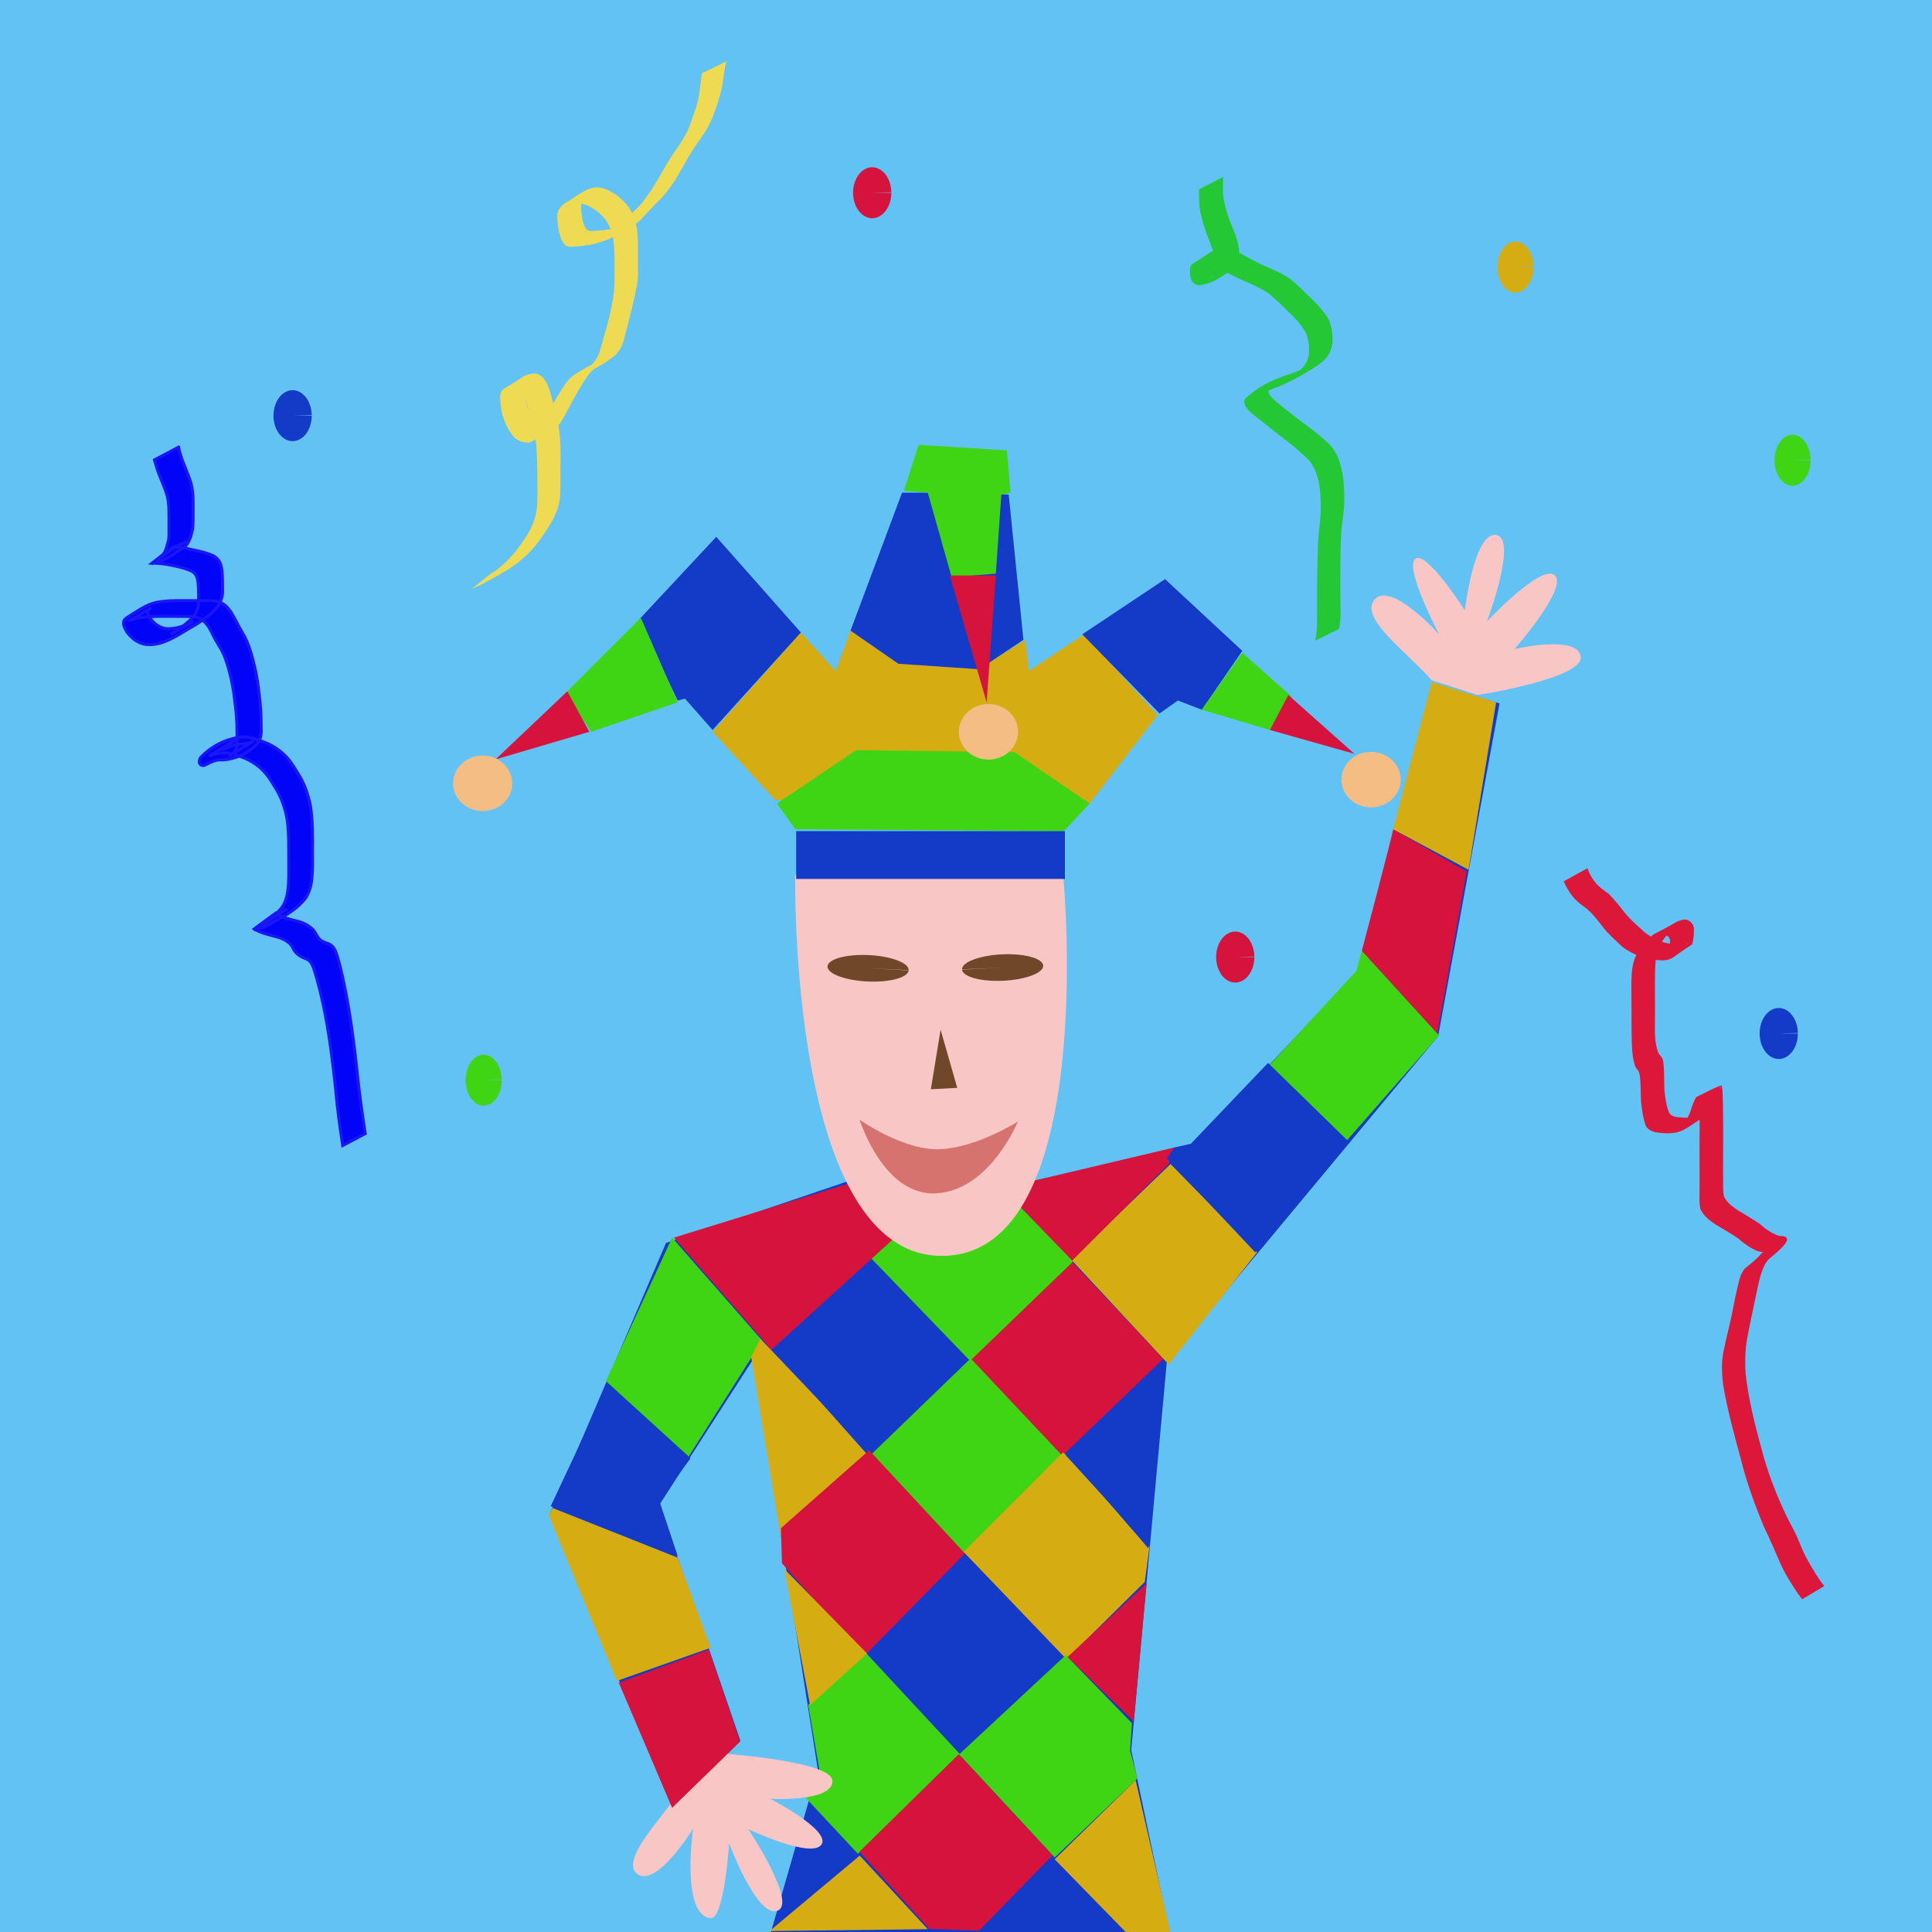 <?xml version="1.0" encoding="UTF-8" standalone="no"?>
<!-- Created with Inkscape (http://www.inkscape.org/) -->

<svg
   xmlns:dc="http://purl.org/dc/elements/1.1/"
   xmlns:cc="http://creativecommons.org/ns#"
   xmlns:rdf="http://www.w3.org/1999/02/22-rdf-syntax-ns#"
   xmlns:svg="http://www.w3.org/2000/svg"
   xmlns="http://www.w3.org/2000/svg"
   xmlns:sodipodi="http://sodipodi.sourceforge.net/DTD/sodipodi-0.dtd"
   xmlns:inkscape="http://www.inkscape.org/namespaces/inkscape"
   width="520"
   height="520"
   id="svg2"
   version="1.1"
   inkscape:version="0.92.1 r15371"
   sodipodi:docname="carnaval1.svg">
  <sodipodi:namedview
     id="base"
     pagecolor="#ffffff"
     bordercolor="#666666"
     borderopacity="1.0"
     inkscape:pageopacity="0.0"
     inkscape:pageshadow="2"
     inkscape:zoom="1.08"
     inkscape:cx="298.93036"
     inkscape:cy="317.44186"
     inkscape:document-units="px"
     inkscape:current-layer="layer2"
     showgrid="false"
     inkscape:window-width="1884"
     inkscape:window-height="1051"
     inkscape:window-x="0"
     inkscape:window-y="0"
     inkscape:window-maximized="1"
     fit-margin-top="0"
     fit-margin-left="0"
     fit-margin-right="0"
     fit-margin-bottom="0" />
  <defs
     id="defs4">
    <linearGradient
       id="linearGradient4222">
      <stop
         id="stop4224"
         offset="0"
         style="stop-color:#00b3f2;stop-opacity:1;" />
      <stop
         id="stop4226"
         offset="1"
         style="stop-color:#e4ec00;stop-opacity:1;" />
    </linearGradient>
  </defs>
  <g
     transform="translate(-125.532,-405.906)"
     id="layer1"
     inkscape:groupmode="layer"
     inkscape:label="Calque 1">
    <rect
       ry="0"
       y="405.906"
       x="-24.468"
       height="520"
       width="800"
       id="rect3050"
       style="fill:#63c2f4;fill-opacity:1;stroke:none" />
    <path
       inkscape:connector-curvature="0"
       d="m 173.605,526.256 c 0.266,1.396 0.693,2.755 1.208,4.077 0.628,1.576 1.279,3.142 1.842,4.743 0.511,1.409 0.706,2.891 0.817,4.377 0.068,1.317 0.049,2.636 0.042,3.955 -0.033,1.575 0.062,3.152 -0.12,4.718 -0.381,1.787 -0.737,3.436 -1.975,4.831 -2.25,1.323 -4.786,3.547 -7.597,4.257 -0.406,0.103 -0.841,0.107 -1.229,0.265 -0.06,0.025 -0.185,0.181 -0.132,0.143 2.039,-1.444 4.062,-2.91 6.092,-4.366 1.631,-0.089 3.267,0.279 4.852,0.627 1.923,0.384 3.83,0.834 5.62,1.644 1.704,1.043 2.038,2.31 2.273,4.187 0.151,1.893 0.139,3.795 0.147,5.693 -0.11,1.847 -0.956,3.372 -2.159,4.724 -1.509,1.551 -3.309,2.767 -5.129,3.918 -3.304,1.798 -6.881,4.624 -10.859,5.244 -1.046,0.163 -1.398,0.108 -2.438,0.08 -2.176,-0.301 -3.843,-1.632 -5.155,-3.318 -0.459,-0.908 -1.341,-2.207 -0.706,-3.254 0.132,-0.217 0.347,-0.37 0.521,-0.555 5.667,-3.588 6.546,-4.326 11.882,-4.64 2.095,-0.077 4.191,-0.037 6.287,-0.035 1.877,0.053 3.763,-0.105 5.634,0.075 2.195,0.417 2.963,1.119 4.282,2.863 1.156,1.78 1.988,3.716 3.073,5.545 1.472,2.334 2.276,4.954 2.973,7.598 0.632,2.453 1.139,4.926 1.436,7.442 0.263,2.078 0.502,4.159 0.625,6.25 0.091,1.477 0.104,2.956 0.116,4.435 0.082,1.347 -0.042,2.611 -0.688,3.806 -2.424,3.006 -6.14,4.676 -9.851,4.864 -1.614,-0.158 -2.934,0.559 -4.316,1.258 -1.062,0.631 -2.11,-0.024 -1.738,-1.302 0.069,-0.235 0.217,-0.44 0.325,-0.66 2.957,-3.022 6.651,-4.939 10.784,-5.437 2.163,-0.295 4.178,0.594 6.167,1.31 2.005,0.698 3.783,1.846 5.344,3.267 1.678,1.525 2.839,3.477 3.991,5.403 1.371,2.118 2.233,4.447 2.87,6.873 0.65,2.519 0.797,5.124 0.899,7.711 0.074,2.259 0.048,4.519 0.03,6.779 0.001,2.255 0.078,4.508 -0.181,6.752 -0.168,1.851 -0.644,3.548 -1.616,5.131 -2.812,3.69 -6.599,5.274 -10.675,7.647 -0.672,0.555 -2.153,0.45 -2.834,0.784 -0.087,0.043 -0.259,0.283 -0.177,0.231 2.076,-1.308 4.116,-2.673 6.174,-4.009 1.515,0.64 3.078,1.141 4.679,1.527 1.9,0.427 3.357,1.035 4.761,2.393 0.774,0.816 1.033,1.979 1.898,2.718 0.452,0.386 0.788,0.505 1.315,0.759 2.043,0.581 2.488,1.324 3.196,3.285 1.258,4.176 2.125,8.458 2.893,12.748 1.217,6.771 2.039,13.6 2.74,20.441 0.549,5.004 1.244,9.991 2.021,14.964 0,0 -6.066,3.208 -6.066,3.208 v 0 c -0.756,-5.006 -1.468,-10.02 -1.9,-15.066 -0.704,-6.807 -1.55,-13.604 -2.828,-20.33 -0.841,-4.203 -1.785,-8.396 -3.148,-12.465 -0.789,-1.921 -1.099,-2.072 -2.987,-2.804 -0.792,-0.453 -1.486,-0.896 -2.036,-1.647 -0.396,-0.54 -0.431,-0.825 -0.794,-1.373 -0.145,-0.219 -0.321,-0.415 -0.481,-0.623 -1.292,-1.155 -2.852,-1.742 -4.538,-2.105 -1.737,-0.465 -3.561,-0.918 -5.089,-1.888 1.975,-1.456 3.924,-2.95 5.926,-4.368 0.074,-0.053 0.183,-0.008 0.273,-0.023 0.166,-0.027 0.33,-0.061 0.493,-0.1 0.55,-0.132 0.913,-0.234 1.436,-0.462 0.243,-0.106 0.474,-0.237 0.711,-0.356 -10.243,5.996 -5.805,3.63 -3.835,2.051 0.83,-0.665 1.495,-1.473 2.222,-2.243 1.12,-1.423 1.566,-3.058 1.803,-4.837 0.319,-2.217 0.215,-4.447 0.243,-6.682 -0.006,-2.251 0.002,-4.502 -0.026,-6.752 -0.066,-2.545 -0.184,-5.103 -0.788,-7.587 -0.628,-2.359 -1.489,-4.61 -2.816,-6.674 -1.112,-1.871 -2.251,-3.743 -3.9,-5.201 -1.528,-1.333 -3.247,-2.397 -5.18,-3.045 -1.945,-0.706 -3.902,-1.393 -6.001,-0.996 -0.674,0.11 -1.041,0.148 -1.701,0.346 -0.27,0.081 -1.033,0.439 -0.795,0.289 9.757,-6.137 6.361,-3.774 4.212,-2.457 -1.186,1.154 -0.554,0.733 0.423,0.32 1.425,-0.682 2.873,-1.068 4.47,-1.032 0.66,-0.076 1.313,-0.148 1.937,-0.393 0.192,-0.076 0.737,-0.373 0.56,-0.266 -6.579,3.997 -7.4,4.6 -5.2,3.035 0.952,-1.026 0.904,-2.076 0.884,-3.403 0.006,-1.476 0.002,-2.952 -0.049,-4.427 -0.101,-2.084 -0.275,-4.164 -0.579,-6.23 -0.245,-2.495 -0.713,-4.948 -1.322,-7.38 -0.685,-2.578 -1.456,-5.136 -2.926,-7.395 -0.3,-0.5 -0.896,-1.48 -1.176,-1.995 -0.626,-1.155 -1.076,-2.409 -1.887,-3.458 -1.223,-1.572 -1.978,-2.074 -3.977,-2.335 -1.848,-0.099 -3.701,-0.032 -5.55,-0.07 -2.096,-0.008 -4.193,-0.011 -6.287,0.096 -0.972,0.071 -1.94,0.147 -2.896,0.348 -2.628,0.552 -6.25,2.944 3.611,-2.697 -0.162,0.079 -0.823,0.35 -0.96,0.579 -0.384,0.643 0.405,1.661 0.618,2.211 1.182,1.56 2.718,2.686 4.734,2.803 1.217,-0.032 2.314,-0.163 3.482,-0.529 2.423,-0.76 6.987,-3.456 -2.711,2.025 1.831,-1.07 3.592,-2.29 5.155,-3.728 1.264,-1.21 2.092,-2.44 2.358,-4.209 0.032,-1.874 0.066,-3.752 -0.081,-5.623 -0.189,-1.61 -0.377,-2.699 -1.902,-3.534 -1.763,-0.746 -3.632,-1.164 -5.505,-1.54 -1.658,-0.321 -3.318,-0.514 -5.005,-0.54 1.927,-1.479 3.832,-2.987 5.78,-4.437 0.045,-0.033 0.112,0.018 0.167,0.01 0.157,-0.024 0.312,-0.064 0.466,-0.106 2.412,-0.667 5.929,-3.425 -4.204,2.777 0.197,-0.142 0.415,-0.259 0.59,-0.427 1.049,-1.003 1.201,-2.646 1.614,-3.954 0.247,-1.525 0.095,-3.076 0.136,-4.617 3.9e-4,-1.302 0.006,-2.604 -0.034,-3.906 -0.069,-1.43 -0.216,-2.859 -0.681,-4.223 -0.551,-1.595 -1.217,-3.142 -1.84,-4.708 -0.552,-1.359 -0.955,-2.764 -1.359,-4.173 0,0 6.497,-3.447 6.497,-3.447 z"
       id="path3283"
       style="fill:#0000f7;fill-opacity:0.977;stroke:#1916fa;stroke-width:0.8;stroke-miterlimit:4;stroke-dasharray:none;stroke-dashoffset:0;stroke-opacity:1" />
    <path
       inkscape:connector-curvature="0"
       d="m 321.051,422.411 c -0.571,2.11 -0.748,4.295 -1.108,6.445 -0.455,2.353 -1.149,4.642 -1.992,6.882 -0.643,2.06 -1.591,3.995 -2.731,5.82 -1.486,2.187 -3.031,4.324 -4.383,6.599 -1.149,2.05 -2.293,4.102 -3.509,6.113 -1.083,1.573 -2.141,3.158 -3.418,4.58 -1.732,1.728 -3.436,3.477 -5.091,5.279 -0.783,0.904 -1.642,1.753 -2.688,2.353 -4.928,2.828 -6.025,3.871 -10.303,4.997 -2.215,0.567 -4.493,0.745 -6.768,0.856 -1.975,-0.068 -2.516,-2.056 -2.973,-3.648 -0.35,-1.634 -0.602,-3.306 -0.562,-4.981 0.129,-1.411 1.093,-2.406 2.18,-3.21 1.847,-0.772 5.666,-4.449 8.833,-4.154 0.629,0.059 1.078,0.202 1.693,0.36 2.37,0.805 4.263,2.363 5.916,4.194 1.615,1.923 2.384,4.184 2.815,6.614 0.31,2.376 0.283,4.776 0.27,7.166 -0.051,2.134 0.102,4.273 -0.033,6.403 -0.392,3.044 -1.191,6.018 -1.873,9.006 -0.594,2.293 -1.204,4.58 -1.768,6.881 -0.326,1.593 -1.097,2.994 -2.1,4.254 -2.631,2.397 -6.236,4.064 -9.175,5.732 -0.244,0.139 -0.51,0.235 -0.765,0.352 -0.26,0.153 -0.521,0.306 -0.781,0.459 9.904,-5.78 5.359,-3.521 3.632,-1.521 -0.895,1.037 -1.594,2.234 -2.325,3.386 -1.575,2.489 -2.901,5.123 -4.275,7.725 -2.653,5.024 -3.238,4.105 -9.66,7.655 -1.421,0.159 -3.012,-0.316 -4.077,-1.309 -0.238,-0.222 -0.426,-0.491 -0.639,-0.736 -1.248,-1.621 -2.045,-3.451 -2.613,-5.401 -0.424,-1.565 -0.565,-3.186 -0.642,-4.8 0.054,-0.824 0.288,-1.788 1.066,-2.248 6.523,-3.858 4.348,-3.252 7.56,-4.046 2.132,-0.218 3.094,1.046 4.021,2.755 0.926,2.093 1.374,4.352 1.966,6.553 0.704,2.223 1.124,4.48 1.395,6.791 0.279,2.485 0.275,4.986 0.248,7.482 -0.078,3.174 0.094,6.353 -0.122,9.521 -0.355,4.274 -2.742,7.815 -5.131,11.225 -1.817,2.55 -3.953,4.799 -6.424,6.712 -2.912,2.14 -6.124,3.82 -9.277,5.574 -0.642,0.357 -1.343,0.594 -2.01,0.901 -0.337,0.157 -0.673,0.314 -1.01,0.471 0,0 5.558,-4.421 5.558,-4.421 v 0 c 0.337,-0.157 0.675,-0.313 1.012,-0.47 2.361,-1.093 6.583,-3.53 -3.245,2.114 -0.257,0.148 0.496,-0.324 0.746,-0.484 1.292,-0.825 0.31,-0.17 1.623,-1.067 2.624,-1.847 4.909,-4.081 6.843,-6.649 2.504,-3.46 4.569,-6.429 5.071,-10.788 0.278,-3.142 0.107,-6.307 0.126,-9.459 -0.05,-2.464 -0.062,-4.932 -0.265,-7.39 -0.239,-2.278 -0.72,-4.489 -1.409,-6.674 -0.508,-2.158 -0.955,-4.362 -1.894,-6.382 -0.863,-1.527 -1.675,-2.389 -3.531,-1.904 -2.701,1.015 -0.681,0.3 4.879,-3.034 0.176,-0.105 -0.375,0.169 -0.544,0.285 -0.473,0.324 -0.707,0.772 -0.814,1.323 0.022,1.574 0.095,3.156 0.471,4.692 0.508,1.849 1.262,3.592 2.471,5.101 1.179,1.22 2.558,1.839 4.25,1.311 -1.82,1.081 -3.641,2.162 -5.461,3.243 0.624,-0.319 0.8,-0.343 1.296,-0.87 0.735,-0.782 1.18,-1.793 1.739,-2.692 1.411,-2.607 2.78,-5.241 4.295,-7.788 3.513,-5.658 3.302,-5.212 10.667,-9.187 0.276,-0.148 0.552,-0.298 0.829,-0.445 0.238,-0.126 0.948,-0.51 0.716,-0.373 -8.201,4.847 -6.655,3.938 -4.505,2.583 0.266,-0.167 0.536,-0.327 0.796,-0.504 0.235,-0.16 0.458,-0.338 0.687,-0.506 1.071,-1.116 1.902,-2.442 2.243,-3.968 0.724,-2.296 1.291,-4.65 1.985,-6.957 0.737,-2.903 1.42,-5.831 1.754,-8.812 0.142,-2.131 0.105,-4.27 0.136,-6.404 -0.012,-2.348 0.011,-4.706 -0.255,-7.042 -0.36,-2.307 -1.049,-4.455 -2.571,-6.284 -1.602,-1.722 -3.444,-3.176 -5.77,-3.762 -0.638,-0.105 -0.994,-0.202 -1.63,-0.171 -2.522,0.123 -7.256,3.947 3.711,-2.743 -1.069,0.589 -2.059,1.374 -2.437,2.585 -0.179,1.601 0.066,3.234 0.364,4.807 0.409,1.468 0.718,2.859 2.508,2.811 2.187,-0.062 4.371,-0.291 6.491,-0.858 3.487,-1.051 5.306,-2.479 -1.802,1.819 -0.357,0.216 0.732,-0.404 1.076,-0.641 0.313,-0.216 0.611,-0.455 0.889,-0.714 0.274,-0.254 0.509,-0.547 0.763,-0.82 1.646,-1.791 3.318,-3.552 5.049,-5.261 0.347,-0.37 0.954,-0.999 1.276,-1.409 0.771,-0.983 1.38,-2.092 2.195,-3.043 1.247,-2.031 2.478,-4.07 3.636,-6.153 1.292,-2.277 2.766,-4.427 4.26,-6.575 1.15,-1.789 2.205,-3.643 2.819,-5.694 0.798,-2.231 1.65,-4.446 2.091,-6.787 0.371,-2.098 0.511,-4.221 0.863,-6.321 0,0 6.577,-3.216 6.577,-3.216 z"
       id="path4054"
       style="fill:#efda54;fill-opacity:1;stroke:none;opacity:1" />
    <path
       inkscape:connector-curvature="0"
       d="m 454.747,453.545 c -0.069,1.566 -0.09,3.136 -0.027,4.703 0.211,1.953 0.749,3.845 1.319,5.718 0.532,1.609 1.231,3.153 1.843,4.731 0.528,1.327 0.907,2.666 1.087,4.082 0.081,1.364 0.339,2.767 0.097,4.123 -0.281,0.64 -0.745,1.063 -1.346,1.405 -4.447,2.532 -4.898,3.392 -8.234,4.186 -1.271,0.282 -2.097,0.297 -3.013,-0.7 -0.651,-1.015 -0.675,-2.276 -0.656,-3.447 0.067,-0.481 0.177,-1.124 0.648,-1.403 4.876,-2.884 4.557,-3.688 7.922,-3.898 2.007,-0.162 3.262,0.087 5.034,1.044 2.035,1.218 4.143,2.308 6.29,3.313 2.4,1.037 4.848,1.996 6.991,3.51 2.003,1.529 3.703,3.395 5.535,5.114 1.772,1.616 3.373,3.438 4.709,5.429 1.026,2.135 1.343,4.537 1.205,6.883 -0.465,2.926 -1.612,4.156 -3.927,5.884 -4.47,2.909 -9.121,5.475 -14.207,7.064 -0.93,0.314 -1.028,0.31 -1.888,0.745 -0.276,0.14 -1.078,0.607 -0.809,0.453 9.515,-5.445 6.1,-3.8 4.165,-2.104 -0.244,0.275 -0.544,0.495 -0.527,0.915 0.047,1.167 2.133,2.74 2.892,3.41 2.584,2.108 5.214,4.156 7.917,6.109 1.951,1.401 3.743,3.011 5.519,4.626 1.999,1.935 2.797,4.531 3.425,7.161 0.514,2.339 0.584,4.732 0.64,7.115 0.038,1.922 -0.151,3.846 -0.397,5.75 -0.451,2.936 -0.565,5.909 -0.615,8.875 -0.051,2.875 -0.047,5.751 -0.053,8.627 -0.014,2.528 0.028,5.056 0.055,7.583 0.084,1.56 -0.138,3.106 -0.387,4.641 0,0 -6.449,3.141 -6.449,3.141 v 0 c 0.302,-1.498 0.519,-3.015 0.489,-4.548 0.024,-2.545 0.061,-5.09 0.046,-7.636 -0.004,-2.885 -10e-4,-5.771 0.071,-8.656 0.104,-2.957 0.15,-5.92 0.436,-8.866 0.24,-1.88 0.453,-3.778 0.469,-5.673 -0.006,-2.348 -0.063,-4.709 -0.487,-7.025 -0.552,-2.52 -1.344,-4.936 -3.284,-6.75 -1.735,-1.608 -3.514,-3.179 -5.397,-4.612 -2.676,-2.007 -5.234,-4.16 -7.898,-6.182 -1.135,-0.949 -3.92,-2.883 -3.495,-4.707 0.051,-0.218 0.242,-0.377 0.363,-0.565 2.997,-2.898 6.867,-4.854 10.8,-6.164 1.261,-0.408 2.49,-0.861 3.708,-1.386 0.496,-0.214 1.928,-0.961 1.48,-0.66 -1.493,1.001 -6.995,4.086 -3.108,1.896 2.239,-1.52 3.497,-2.533 4.095,-5.282 0.214,-2.205 0.002,-4.451 -0.997,-6.462 -1.269,-1.971 -2.814,-3.764 -4.566,-5.323 -1.795,-1.706 -3.496,-3.528 -5.485,-5.015 -2.153,-1.426 -4.532,-2.429 -6.905,-3.429 -2.167,-1.011 -4.297,-2.098 -6.379,-3.275 -1.626,-0.731 -3.107,-0.915 -4.876,-0.643 -0.211,0.04 -0.424,0.064 -0.632,0.119 -0.175,0.046 -0.666,0.278 -0.511,0.183 1.916,-1.167 3.881,-2.25 5.804,-3.407 0.248,-0.149 -0.586,0.186 -0.765,0.414 -0.093,0.118 -0.117,0.276 -0.175,0.415 -0.119,0.944 -0.088,2.041 0.398,2.882 0.717,0.634 1.676,0.31 2.52,0.118 2.606,-0.751 4.939,-2.665 -4.25,2.805 -1.132,0.674 0.937,-0.475 1.098,-0.585 0.144,-0.099 0.272,-0.22 0.408,-0.33 0.08,-0.13 0.203,-0.242 0.239,-0.39 0.047,-0.195 0.001,-0.401 7.9e-4,-0.602 -0.002,-0.955 -0.036,-1.911 -0.127,-2.862 -0.173,-1.357 -0.534,-2.645 -1.009,-3.929 -0.604,-1.602 -1.258,-3.185 -1.798,-4.812 -0.59,-1.921 -1.159,-3.857 -1.415,-5.856 -0.132,-1.552 -0.058,-3.109 -0.146,-4.665 0,0 6.525,-3.324 6.525,-3.324 z"
       id="path4056"
       style="fill:#24c834;fill-opacity:1;stroke:none;opacity:1" />
    <path
       inkscape:connector-curvature="0"
       d="m 552.828,639.581 c 0.433,1.525 1.25,2.842 2.259,4.046 0.987,1.168 2.277,2.006 3.494,2.909 1.695,1.741 3.201,3.672 4.709,5.578 1.271,1.461 2.718,2.746 4.155,4.039 1.214,1.276 2.792,2.018 4.347,2.786 1.592,0.797 3.34,1.038 5.092,1.173 0.734,-0.037 1.509,0.163 2.241,0.061 0.493,-0.069 0.603,-0.213 0.979,-0.484 -1.946,1.088 -3.893,2.176 -5.839,3.263 0.759,-1.118 0.729,-2.546 0.759,-3.848 -0.077,-0.98 -0.688,-1.547 -1.663,-1.484 -0.157,0.046 -0.317,0.085 -0.472,0.138 -0.29,0.098 -1.024,0.388 -1.271,0.512 -0.26,0.13 -1.013,0.573 -0.76,0.43 5.634,-3.175 6.905,-4.28 4.462,-2.308 -1.581,1.48 -2.821,3.262 -3.607,5.275 -0.599,1.865 -0.672,3.827 -0.722,5.768 -0.051,2.31 -0.04,4.62 -0.025,6.93 0.044,2.358 0.012,4.715 -0.016,7.073 -0.04,2.586 -0.027,5.261 0.871,7.717 0.282,0.648 0.906,1.067 1.167,1.73 0.206,0.524 0.227,0.95 0.305,1.51 0.213,2.261 0.116,4.534 0.215,6.799 0.207,2.099 0.457,4.246 1.278,6.205 0.124,0.163 0.219,0.353 0.371,0.49 0.917,0.829 2.557,0.768 3.692,0.835 1.219,0.038 2.511,0.131 3.68,-0.319 0.262,-0.101 0.98,-0.551 0.734,-0.415 -1.787,0.988 -3.57,1.98 -5.356,2.97 1.391,-1.087 2.135,-2.616 2.719,-4.234 0.363,-1.234 0.778,-2.442 1.46,-3.539 2.243,-1.046 4.388,-2.339 6.73,-3.138 0.406,-0.138 0.447,4.982 0.451,5.24 0.032,2.188 0.059,4.375 0.069,6.563 0.013,1.978 -0.03,3.955 -0.026,5.933 -0.032,2.23 0.005,4.459 -0.002,6.689 0.056,1.796 -0.119,3.606 0.21,5.381 0.665,1.643 2.187,2.697 3.581,3.693 2.067,1.24 4.13,2.462 6.131,3.808 1.536,1.419 3.231,2.57 5.222,3.219 0.81,0.045 2.332,-0.05 2.009,1.285 -0.059,0.244 -0.228,0.447 -0.343,0.671 -1.24,1.649 -2.899,2.897 -4.45,4.231 -0.224,0.255 -0.479,0.485 -0.672,0.764 -1.585,2.287 -2.264,6.461 -2.865,9.16 -0.783,3.923 -1.715,7.817 -2.396,11.76 -0.524,2.959 -0.55,5.948 -0.389,8.938 0.759,7.024 2.484,13.908 4.362,20.704 1.59,6.107 3.875,11.972 6.567,17.667 0.311,0.618 0.616,1.239 0.934,1.853 0.496,0.959 1.126,2.071 1.592,3.055 0.678,1.432 1.238,2.924 1.866,4.378 1.322,2.954 3.062,5.695 4.818,8.405 0.35,0.45 0.701,0.901 1.051,1.351 0,0 -5.948,3.54 -5.948,3.54 v 0 c -0.357,-0.467 -0.714,-0.934 -1.071,-1.401 -1.805,-2.73 -3.615,-5.465 -4.911,-8.486 -1.387,-3.136 -2.673,-6.315 -4.209,-9.384 -2.448,-5.859 -4.649,-11.815 -6.198,-17.984 -1.83,-6.801 -3.732,-13.598 -4.896,-20.553 -0.362,-3 -0.491,-6.039 0.133,-9.019 0.799,-3.981 1.924,-7.889 2.628,-11.891 0.572,-2.829 0.335,-1.738 0.947,-4.461 0.442,-1.967 0.792,-4.052 2.031,-5.703 1.493,-1.327 3.163,-2.472 4.442,-4.025 0.126,-0.132 0.239,-0.277 0.377,-0.396 0.066,-0.057 0.325,-0.091 0.239,-0.109 -0.541,-0.111 -1.102,-0.114 -1.622,-0.327 -1.947,-0.812 -3.615,-2.052 -5.2,-3.435 -2.012,-1.349 -4.115,-2.531 -6.181,-3.793 -1.58,-1.086 -3.16,-2.317 -3.939,-4.125 -0.352,-1.828 -0.164,-3.69 -0.19,-5.543 -0.007,-2.229 0.03,-4.459 -4.7e-4,-6.688 0.007,-1.972 -0.034,-3.944 -0.009,-5.917 0.019,-2.196 0.061,-4.393 0.023,-6.589 -0.036,-1.13 -0.052,-2.269 -0.182,-3.393 -0.032,-0.278 -0.08,-0.554 -0.128,-0.829 -0.019,-0.107 -0.167,-0.261 -0.074,-0.317 2.055,-1.241 4.213,-2.302 6.32,-3.453 -0.113,0.018 -0.244,-0.008 -0.339,0.055 -0.859,0.567 -1.08,2.232 -1.436,3.11 -0.607,1.7 -1.242,3.369 -2.597,4.639 -5.72,3.417 -6.139,4.892 -11.512,4.563 -1.729,-0.145 -3.592,-0.31 -4.532,-1.981 -0.772,-2.072 -1.019,-4.287 -1.27,-6.473 -0.124,-2.223 -0.058,-4.457 -0.301,-6.673 -0.07,-0.418 -0.11,-0.838 -0.267,-1.236 -0.273,-0.69 -0.921,-1.179 -1.127,-1.908 -0.779,-2.576 -0.791,-5.319 -0.844,-7.989 -0.03,-2.348 -0.065,-4.695 -0.038,-7.043 -5.7e-4,-2.307 -0.025,-4.613 -0.035,-6.92 0.036,-2.007 0.086,-4.035 0.643,-5.98 0.685,-2.19 1.92,-3.934 3.473,-5.613 2.688,-2.586 0.724,-0.813 7.711,-4.853 0.861,-0.498 1.868,-0.843 2.866,-0.809 1.229,0.336 2.001,1.129 2.151,2.434 -0.033,1.429 -0.022,2.902 -0.516,4.262 -6.005,3.784 -5.015,4.598 -9.925,4.179 -1.799,-0.216 -3.581,-0.549 -5.198,-1.412 -1.62,-0.791 -3.23,-1.602 -4.478,-2.942 -1.443,-1.333 -2.899,-2.656 -4.139,-4.188 -1.453,-1.872 -2.884,-3.833 -4.716,-5.348 -1.262,-0.935 -2.569,-1.829 -3.556,-3.074 -1.049,-1.28 -1.879,-2.675 -2.517,-4.207 0,0 6.409,-3.53 6.409,-3.53 z"
       id="path4058"
       style="fill:#dd1739;fill-opacity:1;stroke:none;opacity:1" />
    <path
       sodipodi:end="6.2622978"
       sodipodi:start="0"
       d="m 365.429,457.785 a 5.143,6.857 0 0 1 -5.116,6.857 5.143,6.857 0 0 1 -5.169,-6.785 5.143,6.857 0 0 1 5.062,-6.928 5.143,6.857 0 0 1 5.222,6.713 l -5.142,0.143 z"
       sodipodi:ry="6.8571429"
       sodipodi:rx="5.1428571"
       sodipodi:cy="457.78537"
       sodipodi:cx="360.28571"
       id="path4116"
       style="fill:#d5133d;fill-opacity:1;stroke:none;stroke-width:0.866;opacity:1"
       sodipodi:type="arc" />
    <path
       sodipodi:end="6.2622978"
       sodipodi:start="0"
       d="m 612.857,529.785 a 4.857,6.857 0 0 1 -4.832,6.857 4.857,6.857 0 0 1 -4.882,-6.785 4.857,6.857 0 0 1 4.781,-6.928 4.857,6.857 0 0 1 4.932,6.713 L 608,529.785 Z"
       sodipodi:ry="6.8571429"
       sodipodi:rx="4.8571429"
       sodipodi:cy="529.7854"
       sodipodi:cx="608"
       id="path4116-2"
       style="fill:#40d514;fill-opacity:1;stroke:none;stroke-width:0.842;opacity:1"
       sodipodi:type="arc" />
    <path
       sodipodi:end="6.2622978"
       sodipodi:start="0"
       d="m 209.429,517.785 a 5.143,6.857 0 0 1 -5.116,6.857 5.143,6.857 0 0 1 -5.169,-6.785 5.143,6.857 0 0 1 5.062,-6.928 5.143,6.857 0 0 1 5.222,6.713 l -5.142,0.143 z"
       sodipodi:ry="6.8571429"
       sodipodi:rx="5.1428571"
       sodipodi:cy="517.7854"
       sodipodi:cx="204.28571"
       id="path4116-8"
       style="fill:#143ac8;fill-opacity:1;stroke:none;stroke-width:0.866;opacity:1"
       sodipodi:type="arc" />
    <path
       sodipodi:end="6.2622978"
       sodipodi:start="0"
       d="m 538.286,477.785 a 4.857,6.857 0 0 1 -4.832,6.857 4.857,6.857 0 0 1 -4.882,-6.785 4.857,6.857 0 0 1 4.781,-6.928 4.857,6.857 0 0 1 4.932,6.713 l -4.856,0.143 z"
       sodipodi:ry="6.8571429"
       sodipodi:rx="4.8571429"
       sodipodi:cy="477.78537"
       sodipodi:cx="533.42859"
       id="path4116-2-7"
       style="fill:#d6ac13;fill-opacity:1;stroke:none;stroke-width:0.842;opacity:1"
       sodipodi:type="arc" />
    <path
       sodipodi:end="6.2622978"
       sodipodi:start="0"
       d="m 609.429,684.071 a 5.143,6.857 0 0 1 -5.116,6.857 5.143,6.857 0 0 1 -5.169,-6.785 5.143,6.857 0 0 1 5.062,-6.928 5.143,6.857 0 0 1 5.222,6.713 l -5.142,0.143 z"
       sodipodi:ry="6.8571429"
       sodipodi:rx="5.1428571"
       sodipodi:cy="684.07111"
       sodipodi:cx="604.28571"
       id="path4116-8-6"
       style="fill:#143ac8;fill-opacity:1;stroke:none;stroke-width:0.866;opacity:1"
       sodipodi:type="arc" />
    <path
       sodipodi:end="6.2622978"
       sodipodi:start="0"
       d="m 260.571,696.643 a 4.857,6.857 0 0 1 -4.832,6.857 4.857,6.857 0 0 1 -4.882,-6.785 4.857,6.857 0 0 1 4.781,-6.928 4.857,6.857 0 0 1 4.932,6.713 l -4.856,0.143 z"
       sodipodi:ry="6.8571429"
       sodipodi:rx="4.8571429"
       sodipodi:cy="696.64252"
       sodipodi:cx="255.71429"
       id="path4116-2-4"
       style="fill:#40d514;fill-opacity:1;stroke:none;stroke-width:0.842;opacity:1"
       sodipodi:type="arc" />
    <path
       sodipodi:end="6.2622978"
       sodipodi:start="0"
       d="m 463.143,663.5 a 5.143,6.857 0 0 1 -5.116,6.857 5.143,6.857 0 0 1 -5.169,-6.785 5.143,6.857 0 0 1 5.062,-6.928 5.143,6.857 0 0 1 5.222,6.713 L 458,663.5 Z"
       sodipodi:ry="6.8571429"
       sodipodi:rx="5.1428571"
       sodipodi:cy="663.49969"
       sodipodi:cx="458"
       id="path4116-9"
       style="fill:#d5133d;fill-opacity:1;stroke:none;stroke-width:0.866;opacity:1"
       sodipodi:type="arc" />
  </g>
  <g
     transform="translate(-125.532,-97.638)"
     inkscape:label="Dessin"
     id="layer2"
     inkscape:groupmode="layer"
     style="display:inline">
    <path
       sodipodi:nodetypes="ccccccccccccccccccc"
       inkscape:connector-curvature="0"
       id="path3053"
       d="m 353.478,415.654 -48.696,16.522 -31.304,73.043 33.043,79.13 18.261,-18.261 -21.739,-63.478 25.217,-39.13 17.391,110.435 -13.043,45.217 107.826,-0.87 L 430,568.698 l 9.565,-104.348 73.043,-87.826 16.522,-89.565 -18.261,-5.217 -20,77.391 -44.348,46.957 -55.652,12.174 z"
       style="opacity:1;fill:#143ac8;fill-opacity:1;stroke:none;stroke-width:1px;stroke-linecap:butt;stroke-linejoin:miter;stroke-opacity:1" />
    <path
       inkscape:connector-curvature="0"
       id="path3226"
       d="m 343.069,556.485 2.97,17.327 -3.465,7.921 13.861,14.851 28.218,-26.238 -26.238,-28.218 z"
       style="opacity:1;fill:#40d514;fill-opacity:1;stroke:none;stroke-width:1px;stroke-linecap:butt;stroke-linejoin:miter;stroke-opacity:1" />
    <path
       sodipodi:nodetypes="ccccccccccccc"
       inkscape:connector-curvature="0"
       id="path3092"
       d="m 334.158,312.921 -16.832,-18.317 23.762,-26.733 9.406,10.396 3.96,-10.891 13.861,8.416 21.287,1.485 11.881,-7.426 0.99,8.416 14.851,-9.901 19.802,21.782 -18.317,23.762 z"
       style="opacity:1;fill:#d6ac13;fill-opacity:1;stroke:none;stroke-width:1px;stroke-linecap:butt;stroke-linejoin:miter;stroke-opacity:1" />
    <path
       sodipodi:nodetypes="ccccccc"
       inkscape:connector-curvature="0"
       id="path3090"
       d="m 339.604,320.842 -4.95,-6.931 21.287,-14.356 42.574,0.495 20.297,13.861 -6.931,7.426 z"
       style="opacity:1;fill:#40d514;fill-opacity:1;stroke:none;stroke-width:1px;stroke-linecap:butt;stroke-linejoin:miter;stroke-opacity:1" />
    <path
       sodipodi:nodetypes="ccccccc"
       inkscape:connector-curvature="0"
       id="path3094"
       d="m 341.089,267.871 -22.772,-25.743 -20.792,22.277 10.396,21.782 1.98,-0.495 7.426,8.416 z"
       style="opacity:1;fill:#143ac8;fill-opacity:1;stroke:none;stroke-width:1px;stroke-linecap:butt;stroke-linejoin:miter;stroke-opacity:1" />
    <path
       sodipodi:nodetypes="ccccc"
       inkscape:connector-curvature="0"
       id="path3096"
       d="m 298.02,263.911 -20.297,20.297 6.931,10.396 23.267,-7.921 z"
       style="opacity:1;fill:#40d514;fill-opacity:1;stroke:none;stroke-width:1px;stroke-linecap:butt;stroke-linejoin:miter;stroke-opacity:1" />
    <path
       sodipodi:nodetypes="cccc"
       inkscape:connector-curvature="0"
       id="path3098"
       d="m 278.218,283.713 -19.307,18.317 25.248,-7.426 z"
       style="opacity:1;fill:#d5133d;fill-opacity:1;stroke:none;stroke-width:1px;stroke-linecap:butt;stroke-linejoin:miter;stroke-opacity:1" />
    <path
       sodipodi:nodetypes="cccccccc"
       inkscape:connector-curvature="0"
       id="path3100"
       d="m 354.455,267.376 13.861,-37.129 h 6.436 l 22.277,0.495 3.96,39.109 -11.881,7.921 -21.782,-1.485 z"
       style="opacity:1;fill:#143ac8;fill-opacity:1;stroke:none;stroke-width:1px;stroke-linecap:butt;stroke-linejoin:miter;stroke-opacity:1" />
    <path
       inkscape:connector-curvature="0"
       id="path3102"
       d="m 368.812,229.752 3.96,-12.376 23.762,1.485 0.99,11.386 -2.475,0.495 -1.485,21.287 -11.881,0.99 -6.436,-22.772 z"
       style="opacity:1;fill:#40d514;fill-opacity:1;stroke:none;stroke-width:1px;stroke-linecap:butt;stroke-linejoin:miter;stroke-opacity:1" />
    <path
       sodipodi:nodetypes="cccc"
       inkscape:connector-curvature="0"
       id="path3104"
       d="m 381.188,252.525 9.901,34.158 2.475,-34.158 z"
       style="opacity:1;fill:#d5133d;fill-opacity:1;stroke:none;stroke-width:1px;stroke-linecap:butt;stroke-linejoin:miter;stroke-opacity:1" />
    <path
       inkscape:connector-curvature="0"
       id="path3106"
       d="m 416.832,268.366 22.277,-14.851 20.792,19.307 -10.891,15.842 -6.436,-2.475 -4.95,3.465 z"
       style="opacity:1;fill:#143ac8;fill-opacity:1;stroke:none;stroke-width:1px;stroke-linecap:butt;stroke-linejoin:miter;stroke-opacity:1" />
    <path
       sodipodi:nodetypes="ccccc"
       inkscape:connector-curvature="0"
       id="path3108"
       d="m 459.901,273.317 13.366,11.881 -5.941,8.911 -18.317,-5.446 z"
       style="opacity:1;fill:#40d514;fill-opacity:1;stroke:none;stroke-width:1px;stroke-linecap:butt;stroke-linejoin:miter;stroke-opacity:1" />
    <path
       sodipodi:nodetypes="cccc"
       inkscape:connector-curvature="0"
       id="path3110"
       d="m 472.277,284.703 17.822,15.842 -22.772,-6.436 z"
       style="opacity:1;fill:#d5133d;fill-opacity:1;stroke:none;stroke-width:1px;stroke-linecap:butt;stroke-linejoin:miter;stroke-opacity:1" />
    <ellipse
       id="path3112"
       style="opacity:1;fill:#f3bd83;fill-opacity:1;stroke:none;stroke-width:0.693;stroke-miterlimit:4;stroke-dasharray:none;stroke-dashoffset:0;stroke-opacity:1"
       cx="255.446"
       cy="308.465"
       rx="7.974"
       ry="7.479" />
    <ellipse
       id="path3112-9"
       style="opacity:1;fill:#f3bd83;fill-opacity:1;stroke:none;stroke-width:0.693;stroke-miterlimit:4;stroke-dasharray:none;stroke-dashoffset:0;stroke-opacity:1"
       cx="494.554"
       cy="307.475"
       rx="7.974"
       ry="7.479" />
    <ellipse
       id="path3112-6"
       style="opacity:1;fill:#f3bd83;fill-opacity:1;stroke:none;stroke-width:0.693;stroke-miterlimit:4;stroke-dasharray:none;stroke-dashoffset:0;stroke-opacity:1"
       cx="391.584"
       cy="294.604"
       rx="7.974"
       ry="7.479" />
    <path
       sodipodi:nodetypes="cccc"
       inkscape:connector-curvature="0"
       id="path3228"
       d="m 343.564,583.713 -9.901,33.168 22.772,-19.307 z"
       style="opacity:1;fill:#143ac8;fill-opacity:1;stroke:none;stroke-width:1px;stroke-linecap:butt;stroke-linejoin:miter;stroke-opacity:1" />
    <path
       sodipodi:nodetypes="cscscscscscc"
       inkscape:connector-curvature="0"
       id="path3256-8"
       d="m 310.085,577.552 c -4.92,8.032 -18.13,20.55 -13.029,24.466 5.1,3.916 15.024,-12.179 15.024,-12.179 0,0 -3.349,23.136 4.666,24.081 3.717,0.438 5.036,-20.167 5.036,-20.167 0,0 7.43,20.079 12.957,18.172 5.526,-1.907 -7.763,-21.939 -7.763,-21.939 0,0 16.891,7.978 19.629,4.154 2.739,-3.824 -13.76,-12.349 -13.76,-12.349 0,0 16.794,0.95 16.745,-4.792 -0.049,-5.742 -33.261,-7.678 -33.261,-7.678 z"
       style="opacity:1;fill:#f8c7c5;fill-opacity:1;stroke:none;stroke-width:0.963px;stroke-linecap:butt;stroke-linejoin:miter;stroke-opacity:1" />
    <path
       sodipodi:nodetypes="ccccc"
       inkscape:connector-curvature="0"
       id="path3139"
       d="m 292.079,550.545 24.257,-8.911 8.416,24.752 -18.317,17.822 z"
       style="opacity:1;fill:#d5133d;fill-opacity:1;stroke:none;stroke-width:1px;stroke-linecap:butt;stroke-linejoin:miter;stroke-opacity:1" />
    <path
       inkscape:connector-curvature="0"
       id="path3141"
       d="m 291.584,550.049 -18.317,-44.554 0.99,-1.98 33.663,13.366 8.911,24.257 z"
       style="opacity:1;fill:#d6ac13;fill-opacity:1;stroke:none;stroke-width:1px;stroke-linecap:butt;stroke-linejoin:miter;stroke-opacity:1" />
    <path
       inkscape:connector-curvature="0"
       id="path3143"
       d="m 289.109,470.347 22.277,19.802 -8.416,11.386 4.95,14.851 -34.158,-13.366 z"
       style="opacity:1;fill:#143ac8;fill-opacity:1;stroke:none;stroke-width:1px;stroke-linecap:butt;stroke-linejoin:miter;stroke-opacity:1" />
    <path
       inkscape:connector-curvature="0"
       id="path3145"
       d="m 306.436,430.743 24.257,27.723 -19.802,31.188 -22.277,-20.297 z"
       style="opacity:1;fill:#40d514;fill-opacity:1;stroke:none;stroke-width:1px;stroke-linecap:butt;stroke-linejoin:miter;stroke-opacity:1" />
    <path
       sodipodi:nodetypes="ccccc"
       inkscape:connector-curvature="0"
       id="path3147"
       d="m 330.198,457.97 29.208,30.693 -23.762,22.277 -7.921,-48.02 z"
       style="opacity:1;fill:#d6ac13;fill-opacity:1;stroke:none;stroke-width:1px;stroke-linecap:butt;stroke-linejoin:miter;stroke-opacity:1" />
    <rect
       transform="matrix(0.683,0.731,-0.719,0.695,0,0)"
       y="32.627"
       x="601.713"
       height="38.269"
       width="36.56"
       id="rect3149"
       style="opacity:1;fill:#40d514;fill-opacity:1;stroke:none;stroke-width:0.937;stroke-miterlimit:4;stroke-dasharray:none;stroke-dashoffset:0;stroke-opacity:1" />
    <path
       sodipodi:nodetypes="ccccc"
       inkscape:connector-curvature="0"
       id="rect3149-1"
       d="m 385.933,515.974 26.454,27.452 -28.023,26.837 -25.959,-27.947 z"
       style="opacity:1;fill:#143ac8;fill-opacity:1;stroke:none;stroke-width:0.933;stroke-miterlimit:4;stroke-dashoffset:0;stroke-opacity:1" />
    <rect
       transform="matrix(0.685,0.728,-0.722,0.692,0,0)"
       y="-1.917"
       x="602.412"
       height="37.667"
       width="35.972"
       id="rect3149-19"
       style="opacity:1;fill:#d5133d;fill-opacity:1;stroke:none;stroke-width:0.922;stroke-miterlimit:4;stroke-dasharray:none;stroke-dashoffset:0;stroke-opacity:1" />
    <path
       sodipodi:nodetypes="ccccc"
       inkscape:connector-curvature="0"
       id="rect3149-6"
       d="m 359.931,436.875 26.713,26.417 -27.268,26.298 -25.723,-28.893 z"
       style="opacity:1;fill:#143ac8;fill-opacity:1;stroke:none;stroke-width:0.928;stroke-miterlimit:4;stroke-dashoffset:0;stroke-opacity:1" />
    <path
       sodipodi:nodetypes="cccccc"
       inkscape:connector-curvature="0"
       id="rect3149-6-6"
       d="m 411.664,488.543 23.248,25.427 -1.258,9.436 -21.06,20.822 -27.703,-28.893 z"
       style="opacity:1;fill:#d6ac13;fill-opacity:1;stroke:none;stroke-width:0.928;stroke-miterlimit:4;stroke-dashoffset:0;stroke-opacity:1" />
    <path
       sodipodi:nodetypes="cccccc"
       inkscape:connector-curvature="0"
       id="rect3149-6-6-2"
       d="m 359.471,487.972 -23.743,20.972 0.268,9.436 22.126,25.012 27.132,-27.637 z"
       style="opacity:1;fill:#d5133d;fill-opacity:1;stroke:none;stroke-width:0.928;stroke-miterlimit:4;stroke-dashoffset:0;stroke-opacity:1" />
    <path
       inkscape:connector-curvature="0"
       id="path3222"
       d="m 412.376,543.119 17.822,18.317 -0.495,7.426 1.98,7.426 -22.277,21.287 -25.743,-27.723 z"
       style="opacity:1;fill:#40d514;fill-opacity:1;stroke:none;stroke-width:1px;stroke-linecap:butt;stroke-linejoin:miter;stroke-opacity:1" />
    <path
       inkscape:connector-curvature="0"
       id="path3224"
       d="m 358.911,542.7 -15.347,13.861 -6.931,-36.634 z"
       style="opacity:1;fill:#d6ac13;fill-opacity:1;stroke:none;stroke-width:1px;stroke-linecap:butt;stroke-linejoin:miter;stroke-opacity:1" />
    <path
       inkscape:connector-curvature="0"
       id="path3230"
       d="m 356.854,596.013 26.733,-26.238 25.248,27.228 -19.802,20.297 -13.366,-0.495 z"
       style="opacity:1;fill:#d5133d;fill-opacity:1;stroke:none;stroke-width:1px;stroke-linecap:butt;stroke-linejoin:miter;stroke-opacity:1" />
    <path
       inkscape:connector-curvature="0"
       id="path3232"
       d="m 409.406,598.069 19.802,20.297 11.386,-0.495 -9.406,-41.089 z"
       style="opacity:1;fill:#d6ac13;fill-opacity:1;stroke:none;stroke-width:1px;stroke-linecap:butt;stroke-linejoin:miter;stroke-opacity:1" />
    <path
       inkscape:connector-curvature="0"
       id="path3234"
       d="m 332.673,617.376 42.574,-0.495 -18.317,-19.802 z"
       style="opacity:1;fill:#d6ac13;fill-opacity:1;stroke:none;stroke-width:1px;stroke-linecap:butt;stroke-linejoin:miter;stroke-opacity:1" />
    <path
       inkscape:connector-curvature="0"
       id="path3236"
       d="m 413.861,436.683 26.733,-25.743 23.267,23.762 -23.762,30.198 z"
       style="opacity:1;fill:#d6ac13;fill-opacity:1;stroke:none;stroke-width:1px;stroke-linecap:butt;stroke-linejoin:miter;stroke-opacity:1" />
    <path
       inkscape:connector-curvature="0"
       id="path3238"
       d="m 441.584,406.485 -1.485,4.455 -26.238,26.238 -18.317,-19.802 z"
       style="opacity:1;fill:#d5133d;fill-opacity:1;stroke:none;stroke-width:1px;stroke-linecap:butt;stroke-linejoin:miter;stroke-opacity:1" />
    <path
       sodipodi:nodetypes="cccccc"
       inkscape:connector-curvature="0"
       id="path3240"
       d="m 359.406,435.693 20.792,-18.317 19.307,4.455 14.851,15.347 -27.723,26.733 z"
       style="opacity:1;fill:#40d514;fill-opacity:1;stroke:none;stroke-width:1px;stroke-linecap:butt;stroke-linejoin:miter;stroke-opacity:1" />
    <path
       sodipodi:nodetypes="ccccc"
       inkscape:connector-curvature="0"
       id="path3242"
       d="m 306.931,430.743 48.02,-14.851 10.891,15.347 -32.673,29.703 z"
       style="opacity:1;fill:#d5133d;fill-opacity:1;stroke:none;stroke-width:1px;stroke-linecap:butt;stroke-linejoin:miter;stroke-opacity:1" />
    <path
       inkscape:connector-curvature="0"
       id="path3244"
       d="m 466.832,383.713 21.287,20.792 -24.752,30.198 -23.762,-25.248 1.98,-2.97 4.455,-0.99 z"
       style="opacity:1;fill:#143ac8;fill-opacity:1;stroke:none;stroke-width:1px;stroke-linecap:butt;stroke-linejoin:miter;stroke-opacity:1" />
    <path
       inkscape:connector-curvature="0"
       id="path3246"
       d="m 438.614,463.416 -26.238,25.248 22.277,25.743 z"
       style="opacity:1;fill:#143ac8;fill-opacity:1;stroke:none;stroke-width:1px;stroke-linecap:butt;stroke-linejoin:miter;stroke-opacity:1" />
    <path
       sodipodi:nodetypes="cccc"
       inkscape:connector-curvature="0"
       id="path3248"
       d="m 434.158,523.812 -21.287,19.802 17.822,17.327 z"
       style="opacity:1;fill:#d5133d;fill-opacity:1;stroke:none;stroke-width:1px;stroke-linecap:butt;stroke-linejoin:miter;stroke-opacity:1" />
    <path
       sodipodi:nodetypes="cccccc"
       inkscape:connector-curvature="0"
       id="path3250"
       d="m 467.327,384.208 23.267,-25.248 1.485,-5.446 20.792,22.772 -24.752,28.218 z"
       style="opacity:1;fill:#40d514;fill-opacity:1;stroke:none;stroke-width:1px;stroke-linecap:butt;stroke-linejoin:miter;stroke-opacity:1" />
    <path
       inkscape:connector-curvature="0"
       id="path3256"
       d="m 510.891,280.743 c -6.436,-7.426 -19.802,-16.832 -15.347,-21.782 4.455,-4.95 17.327,9.406 17.327,9.406 0,0 -9.406,-17.822 -6.436,-20.297 2.97,-2.475 13.366,13.861 13.366,13.861 0,0 2.475,-21.287 8.416,-20.297 5.941,0.99 -2.475,23.267 -2.475,23.267 0,0 14.851,-15.842 18.317,-12.376 3.465,3.465 -10.891,19.802 -10.891,19.802 0,0 16.832,-3.96 17.822,1.98 0.99,5.941 -27.723,10.396 -27.723,10.396 z"
       style="opacity:1;fill:#f8c7c5;fill-opacity:1;stroke:none;stroke-width:1px;stroke-linecap:butt;stroke-linejoin:miter;stroke-opacity:1" />
    <path
       sodipodi:nodetypes="cscc"
       inkscape:connector-curvature="0"
       id="path3060"
       d="m 339.565,333.046 c 0,0 -1.875,103.481 40,102.609 41.739,-0.87 32.174,-101.739 32.174,-101.739 z"
       style="opacity:1;fill:#f8c7c5;fill-opacity:1;stroke:none;stroke-width:1px;stroke-linecap:butt;stroke-linejoin:miter;stroke-opacity:1" />
    <path
       sodipodi:end="6.2622978"
       sodipodi:start="0"
       transform="matrix(-0.999,0.051,0.086,0.996,0,0)"
       d="m -352.317,378.092 a 10.92,3.557 0 0 1 -10.863,3.557 10.92,3.557 0 0 1 -10.977,-3.52 10.92,3.557 0 0 1 10.749,-3.594 10.92,3.557 0 0 1 11.089,3.482 l -10.918,0.074 z"
       sodipodi:ry="3.5571074"
       sodipodi:rx="10.920177"
       sodipodi:cy="378.09222"
       sodipodi:cx="-363.23767"
       id="path3062-9"
       style="opacity:1;fill:#704729;fill-opacity:1;stroke:none;stroke-width:0.678;stroke-miterlimit:4;stroke-dasharray:none;stroke-dashoffset:0;stroke-opacity:1"
       sodipodi:type="arc" />
    <path
       sodipodi:end="6.2622978"
       sodipodi:start="0"
       transform="matrix(0.999,0.051,-0.086,0.996,0,0)"
       d="m 399.712,339.785 a 10.92,3.557 0 0 1 -10.863,3.557 10.92,3.557 0 0 1 -10.977,-3.52 10.92,3.557 0 0 1 10.749,-3.594 10.92,3.557 0 0 1 11.089,3.482 l -10.918,0.074 z"
       sodipodi:ry="3.5571074"
       sodipodi:rx="10.920177"
       sodipodi:cy="339.7854"
       sodipodi:cx="388.7915"
       id="path3062"
       style="opacity:1;fill:#704729;fill-opacity:1;stroke:none;stroke-width:0.678;stroke-miterlimit:4;stroke-dasharray:none;stroke-dashoffset:0;stroke-opacity:1"
       sodipodi:type="arc" />
    <path
       sodipodi:nodetypes="cccc"
       inkscape:connector-curvature="0"
       id="path3084"
       d="m 376.074,390.811 7.103,-0.375 -4.481,-15.652 z"
       style="opacity:1;fill:#704729;fill-opacity:1;stroke:none;stroke-width:1px;stroke-linecap:butt;stroke-linejoin:miter;stroke-opacity:1" />
    <path
       inkscape:connector-curvature="0"
       id="path3086"
       d="m 356.911,399.02 c 0,0 6.436,20.792 20.792,19.802 14.356,-0.99 21.782,-19.307 21.782,-19.307 0,0 -10.891,6.931 -20.792,7.426 -9.901,0.495 -21.782,-7.921 -21.782,-7.921 z"
       style="opacity:1;fill:#d7736f;fill-opacity:1;stroke:none;stroke-width:1px;stroke-linecap:butt;stroke-linejoin:miter;stroke-opacity:1" />
    <rect
       ry="0"
       y="321.337"
       x="339.822"
       height="12.871"
       width="72.332"
       id="rect3088"
       style="opacity:1;fill:#143ac8;fill-opacity:1;stroke:none;stroke-width:0.792;stroke-miterlimit:4;stroke-dasharray:none;stroke-dashoffset:0;stroke-opacity:1" />
    <path
       sodipodi:nodetypes="ccccc"
       inkscape:connector-curvature="0"
       id="path3252"
       d="m 500.495,320.842 19.802,11.386 -7.921,43.564 -20.297,-22.277 c 0,0 8.416,-31.774 8.416,-32.673 z"
       style="opacity:1;fill:#d5133d;fill-opacity:1;stroke:none;stroke-width:1px;stroke-linecap:butt;stroke-linejoin:miter;stroke-opacity:1" />
    <path
       sodipodi:nodetypes="ccccc"
       inkscape:connector-curvature="0"
       id="path3254"
       d="m 510.891,281.238 17.327,5.446 -7.426,45.05 -20.297,-10.891 z"
       style="opacity:1;fill:#d6ac13;fill-opacity:1;stroke:none;stroke-width:1px;stroke-linecap:butt;stroke-linejoin:miter;stroke-opacity:1" />
  </g>
</svg>
